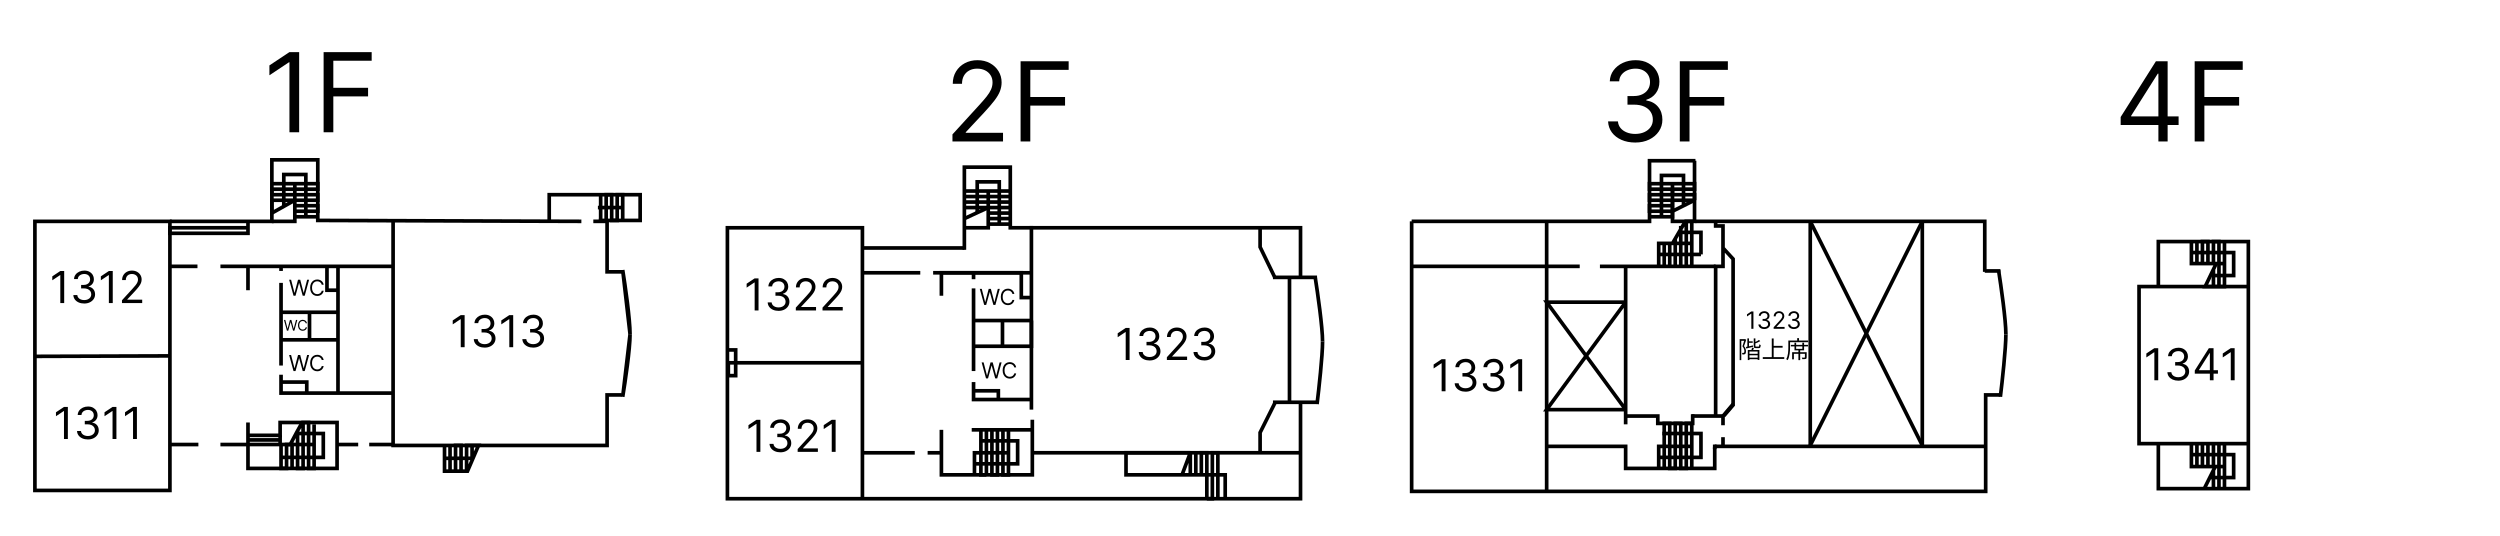 <svg width="1361" height="292" viewBox="0 0 1361 292" fill="none" xmlns="http://www.w3.org/2000/svg">
<rect width="1361" height="292" fill="#1E1E1E"/>
<rect width="1361" height="292" fill="white"/>
<path d="M34.943 147.545V165H32.83V149.761H32.727L28.466 152.591V150.443L32.83 147.545H34.943ZM45.861 165.239C44.736 165.239 43.733 165.045 42.852 164.659C41.977 164.273 41.281 163.736 40.764 163.048C40.253 162.355 39.974 161.551 39.929 160.636H42.077C42.122 161.199 42.315 161.685 42.656 162.094C42.997 162.497 43.443 162.81 43.994 163.031C44.545 163.253 45.156 163.364 45.827 163.364C46.577 163.364 47.242 163.233 47.821 162.972C48.401 162.71 48.855 162.347 49.185 161.881C49.514 161.415 49.679 160.875 49.679 160.261C49.679 159.619 49.52 159.054 49.202 158.565C48.883 158.071 48.418 157.685 47.804 157.406C47.19 157.128 46.44 156.989 45.554 156.989H44.156V155.114H45.554C46.247 155.114 46.855 154.989 47.378 154.739C47.906 154.489 48.318 154.136 48.614 153.682C48.915 153.227 49.065 152.693 49.065 152.08C49.065 151.489 48.935 150.974 48.673 150.537C48.412 150.099 48.043 149.759 47.565 149.514C47.094 149.27 46.537 149.148 45.895 149.148C45.293 149.148 44.724 149.259 44.19 149.48C43.662 149.696 43.23 150.011 42.895 150.426C42.56 150.835 42.378 151.33 42.349 151.909H40.304C40.338 150.994 40.614 150.193 41.131 149.506C41.648 148.812 42.324 148.273 43.159 147.886C44 147.5 44.923 147.307 45.929 147.307C47.008 147.307 47.935 147.526 48.707 147.963C49.48 148.395 50.074 148.966 50.489 149.676C50.903 150.386 51.111 151.153 51.111 151.977C51.111 152.96 50.852 153.798 50.335 154.491C49.824 155.185 49.128 155.665 48.247 155.932V156.068C49.349 156.25 50.21 156.719 50.83 157.474C51.449 158.224 51.758 159.153 51.758 160.261C51.758 161.21 51.5 162.062 50.983 162.818C50.472 163.568 49.773 164.159 48.886 164.591C48 165.023 46.992 165.239 45.861 165.239ZM61.381 147.545V165H59.267V149.761H59.165L54.903 152.591V150.443L59.267 147.545H61.381ZM66.401 165V163.466L72.162 157.159C72.838 156.42 73.395 155.778 73.832 155.233C74.27 154.682 74.594 154.165 74.804 153.682C75.02 153.193 75.128 152.682 75.128 152.148C75.128 151.534 74.98 151.003 74.685 150.554C74.395 150.105 73.997 149.759 73.492 149.514C72.986 149.27 72.418 149.148 71.787 149.148C71.117 149.148 70.531 149.287 70.031 149.565C69.537 149.838 69.153 150.222 68.881 150.716C68.614 151.21 68.48 151.79 68.48 152.455H66.469C66.469 151.432 66.704 150.534 67.176 149.761C67.648 148.989 68.29 148.386 69.102 147.955C69.921 147.523 70.838 147.307 71.855 147.307C72.878 147.307 73.784 147.523 74.574 147.955C75.364 148.386 75.983 148.969 76.432 149.702C76.881 150.435 77.105 151.25 77.105 152.148C77.105 152.79 76.989 153.418 76.756 154.031C76.528 154.639 76.131 155.318 75.562 156.068C75 156.812 74.219 157.722 73.219 158.795L69.298 162.989V163.125H77.412V165H66.401Z" fill="black"/>
<path d="M36.943 221.545V239H34.83V223.761H34.727L30.466 226.591V224.443L34.83 221.545H36.943ZM47.861 239.239C46.736 239.239 45.733 239.045 44.852 238.659C43.977 238.273 43.281 237.736 42.764 237.048C42.253 236.355 41.974 235.551 41.929 234.636H44.077C44.122 235.199 44.315 235.685 44.656 236.094C44.997 236.497 45.443 236.81 45.994 237.031C46.545 237.253 47.156 237.364 47.827 237.364C48.577 237.364 49.242 237.233 49.821 236.972C50.401 236.71 50.855 236.347 51.185 235.881C51.514 235.415 51.679 234.875 51.679 234.261C51.679 233.619 51.52 233.054 51.202 232.565C50.883 232.071 50.418 231.685 49.804 231.406C49.19 231.128 48.44 230.989 47.554 230.989H46.156V229.114H47.554C48.247 229.114 48.855 228.989 49.378 228.739C49.906 228.489 50.318 228.136 50.614 227.682C50.915 227.227 51.065 226.693 51.065 226.08C51.065 225.489 50.935 224.974 50.673 224.537C50.412 224.099 50.043 223.759 49.565 223.514C49.094 223.27 48.537 223.148 47.895 223.148C47.293 223.148 46.724 223.259 46.19 223.48C45.662 223.696 45.23 224.011 44.895 224.426C44.56 224.835 44.378 225.33 44.349 225.909H42.304C42.338 224.994 42.614 224.193 43.131 223.506C43.648 222.812 44.324 222.273 45.159 221.886C46 221.5 46.923 221.307 47.929 221.307C49.008 221.307 49.935 221.526 50.707 221.963C51.48 222.395 52.074 222.966 52.489 223.676C52.903 224.386 53.111 225.153 53.111 225.977C53.111 226.96 52.852 227.798 52.335 228.491C51.824 229.185 51.128 229.665 50.247 229.932V230.068C51.349 230.25 52.21 230.719 52.83 231.474C53.449 232.224 53.758 233.153 53.758 234.261C53.758 235.21 53.5 236.062 52.983 236.818C52.472 237.568 51.773 238.159 50.886 238.591C50 239.023 48.992 239.239 47.861 239.239ZM63.381 221.545V239H61.267V223.761H61.165L56.903 226.591V224.443L61.267 221.545H63.381ZM74.537 221.545V239H72.423V223.761H72.321L68.06 226.591V224.443L72.423 221.545H74.537Z" fill="black"/>
<path d="M252.943 171.545V189H250.83V173.761H250.727L246.466 176.591V174.443L250.83 171.545H252.943ZM263.861 189.239C262.736 189.239 261.733 189.045 260.852 188.659C259.977 188.273 259.281 187.736 258.764 187.048C258.253 186.355 257.974 185.551 257.929 184.636H260.077C260.122 185.199 260.315 185.685 260.656 186.094C260.997 186.497 261.443 186.81 261.994 187.031C262.545 187.253 263.156 187.364 263.827 187.364C264.577 187.364 265.241 187.233 265.821 186.972C266.401 186.71 266.855 186.347 267.185 185.881C267.514 185.415 267.679 184.875 267.679 184.261C267.679 183.619 267.52 183.054 267.202 182.565C266.884 182.071 266.418 181.685 265.804 181.406C265.19 181.128 264.44 180.989 263.554 180.989H262.156V179.114H263.554C264.247 179.114 264.855 178.989 265.378 178.739C265.906 178.489 266.318 178.136 266.614 177.682C266.915 177.227 267.065 176.693 267.065 176.08C267.065 175.489 266.935 174.974 266.673 174.537C266.412 174.099 266.043 173.759 265.565 173.514C265.094 173.27 264.537 173.148 263.895 173.148C263.293 173.148 262.724 173.259 262.19 173.48C261.662 173.696 261.23 174.011 260.895 174.426C260.56 174.835 260.378 175.33 260.349 175.909H258.304C258.338 174.994 258.614 174.193 259.131 173.506C259.648 172.812 260.324 172.273 261.159 171.886C262 171.5 262.923 171.307 263.929 171.307C265.009 171.307 265.935 171.526 266.707 171.963C267.48 172.395 268.074 172.966 268.489 173.676C268.903 174.386 269.111 175.153 269.111 175.977C269.111 176.96 268.852 177.798 268.335 178.491C267.824 179.185 267.128 179.665 266.247 179.932V180.068C267.349 180.25 268.21 180.719 268.83 181.474C269.449 182.224 269.759 183.153 269.759 184.261C269.759 185.21 269.5 186.062 268.983 186.818C268.472 187.568 267.773 188.159 266.886 188.591C266 189.023 264.991 189.239 263.861 189.239ZM279.381 171.545V189H277.267V173.761H277.165L272.903 176.591V174.443L277.267 171.545H279.381ZM290.298 189.239C289.173 189.239 288.17 189.045 287.29 188.659C286.415 188.273 285.719 187.736 285.202 187.048C284.69 186.355 284.412 185.551 284.366 184.636H286.514C286.56 185.199 286.753 185.685 287.094 186.094C287.435 186.497 287.881 186.81 288.432 187.031C288.983 187.253 289.594 187.364 290.264 187.364C291.014 187.364 291.679 187.233 292.259 186.972C292.838 186.71 293.293 186.347 293.622 185.881C293.952 185.415 294.116 184.875 294.116 184.261C294.116 183.619 293.957 183.054 293.639 182.565C293.321 182.071 292.855 181.685 292.241 181.406C291.628 181.128 290.878 180.989 289.991 180.989H288.594V179.114H289.991C290.685 179.114 291.293 178.989 291.815 178.739C292.344 178.489 292.756 178.136 293.051 177.682C293.352 177.227 293.503 176.693 293.503 176.08C293.503 175.489 293.372 174.974 293.111 174.537C292.849 174.099 292.48 173.759 292.003 173.514C291.531 173.27 290.974 173.148 290.332 173.148C289.73 173.148 289.162 173.259 288.628 173.48C288.099 173.696 287.668 174.011 287.332 174.426C286.997 174.835 286.815 175.33 286.787 175.909H284.741C284.776 174.994 285.051 174.193 285.568 173.506C286.085 172.812 286.761 172.273 287.597 171.886C288.438 171.5 289.361 171.307 290.366 171.307C291.446 171.307 292.372 171.526 293.145 171.963C293.918 172.395 294.511 172.966 294.926 173.676C295.341 174.386 295.548 175.153 295.548 175.977C295.548 176.96 295.29 177.798 294.773 178.491C294.261 179.185 293.565 179.665 292.685 179.932V180.068C293.787 180.25 294.648 180.719 295.267 181.474C295.886 182.224 296.196 183.153 296.196 184.261C296.196 185.21 295.938 186.062 295.42 186.818C294.909 187.568 294.21 188.159 293.324 188.591C292.438 189.023 291.429 189.239 290.298 189.239Z" fill="black"/>
<path d="M413.943 228.545V246H411.83V230.761H411.727L407.466 233.591V231.443L411.83 228.545H413.943ZM424.861 246.239C423.736 246.239 422.733 246.045 421.852 245.659C420.977 245.273 420.281 244.736 419.764 244.048C419.253 243.355 418.974 242.551 418.929 241.636H421.077C421.122 242.199 421.315 242.685 421.656 243.094C421.997 243.497 422.443 243.81 422.994 244.031C423.545 244.253 424.156 244.364 424.827 244.364C425.577 244.364 426.241 244.233 426.821 243.972C427.401 243.71 427.855 243.347 428.185 242.881C428.514 242.415 428.679 241.875 428.679 241.261C428.679 240.619 428.52 240.054 428.202 239.565C427.884 239.071 427.418 238.685 426.804 238.406C426.19 238.128 425.44 237.989 424.554 237.989H423.156V236.114H424.554C425.247 236.114 425.855 235.989 426.378 235.739C426.906 235.489 427.318 235.136 427.614 234.682C427.915 234.227 428.065 233.693 428.065 233.08C428.065 232.489 427.935 231.974 427.673 231.537C427.412 231.099 427.043 230.759 426.565 230.514C426.094 230.27 425.537 230.148 424.895 230.148C424.293 230.148 423.724 230.259 423.19 230.48C422.662 230.696 422.23 231.011 421.895 231.426C421.56 231.835 421.378 232.33 421.349 232.909H419.304C419.338 231.994 419.614 231.193 420.131 230.506C420.648 229.812 421.324 229.273 422.159 228.886C423 228.5 423.923 228.307 424.929 228.307C426.009 228.307 426.935 228.526 427.707 228.963C428.48 229.395 429.074 229.966 429.489 230.676C429.903 231.386 430.111 232.153 430.111 232.977C430.111 233.96 429.852 234.798 429.335 235.491C428.824 236.185 428.128 236.665 427.247 236.932V237.068C428.349 237.25 429.21 237.719 429.83 238.474C430.449 239.224 430.759 240.153 430.759 241.261C430.759 242.21 430.5 243.062 429.983 243.818C429.472 244.568 428.773 245.159 427.886 245.591C427 246.023 425.991 246.239 424.861 246.239ZM434.244 246V244.466L440.006 238.159C440.682 237.42 441.239 236.778 441.676 236.233C442.114 235.682 442.438 235.165 442.648 234.682C442.864 234.193 442.972 233.682 442.972 233.148C442.972 232.534 442.824 232.003 442.528 231.554C442.239 231.105 441.841 230.759 441.335 230.514C440.83 230.27 440.261 230.148 439.631 230.148C438.96 230.148 438.375 230.287 437.875 230.565C437.381 230.838 436.997 231.222 436.724 231.716C436.457 232.21 436.324 232.79 436.324 233.455H434.312C434.312 232.432 434.548 231.534 435.02 230.761C435.491 229.989 436.134 229.386 436.946 228.955C437.764 228.523 438.682 228.307 439.699 228.307C440.722 228.307 441.628 228.523 442.418 228.955C443.207 229.386 443.827 229.969 444.276 230.702C444.724 231.435 444.949 232.25 444.949 233.148C444.949 233.79 444.832 234.418 444.599 235.031C444.372 235.639 443.974 236.318 443.406 237.068C442.844 237.812 442.062 238.722 441.062 239.795L437.142 243.989V244.125H445.256V246H434.244ZM454.912 228.545V246H452.798V230.761H452.696L448.435 233.591V231.443L452.798 228.545H454.912Z" fill="black"/>
<path d="M412.943 151.545V169H410.83V153.761H410.727L406.466 156.591V154.443L410.83 151.545H412.943ZM423.861 169.239C422.736 169.239 421.733 169.045 420.852 168.659C419.977 168.273 419.281 167.736 418.764 167.048C418.253 166.355 417.974 165.551 417.929 164.636H420.077C420.122 165.199 420.315 165.685 420.656 166.094C420.997 166.497 421.443 166.81 421.994 167.031C422.545 167.253 423.156 167.364 423.827 167.364C424.577 167.364 425.241 167.233 425.821 166.972C426.401 166.71 426.855 166.347 427.185 165.881C427.514 165.415 427.679 164.875 427.679 164.261C427.679 163.619 427.52 163.054 427.202 162.565C426.884 162.071 426.418 161.685 425.804 161.406C425.19 161.128 424.44 160.989 423.554 160.989H422.156V159.114H423.554C424.247 159.114 424.855 158.989 425.378 158.739C425.906 158.489 426.318 158.136 426.614 157.682C426.915 157.227 427.065 156.693 427.065 156.08C427.065 155.489 426.935 154.974 426.673 154.537C426.412 154.099 426.043 153.759 425.565 153.514C425.094 153.27 424.537 153.148 423.895 153.148C423.293 153.148 422.724 153.259 422.19 153.48C421.662 153.696 421.23 154.011 420.895 154.426C420.56 154.835 420.378 155.33 420.349 155.909H418.304C418.338 154.994 418.614 154.193 419.131 153.506C419.648 152.812 420.324 152.273 421.159 151.886C422 151.5 422.923 151.307 423.929 151.307C425.009 151.307 425.935 151.526 426.707 151.963C427.48 152.395 428.074 152.966 428.489 153.676C428.903 154.386 429.111 155.153 429.111 155.977C429.111 156.96 428.852 157.798 428.335 158.491C427.824 159.185 427.128 159.665 426.247 159.932V160.068C427.349 160.25 428.21 160.719 428.83 161.474C429.449 162.224 429.759 163.153 429.759 164.261C429.759 165.21 429.5 166.062 428.983 166.818C428.472 167.568 427.773 168.159 426.886 168.591C426 169.023 424.991 169.239 423.861 169.239ZM433.244 169V167.466L439.006 161.159C439.682 160.42 440.239 159.778 440.676 159.233C441.114 158.682 441.438 158.165 441.648 157.682C441.864 157.193 441.972 156.682 441.972 156.148C441.972 155.534 441.824 155.003 441.528 154.554C441.239 154.105 440.841 153.759 440.335 153.514C439.83 153.27 439.261 153.148 438.631 153.148C437.96 153.148 437.375 153.287 436.875 153.565C436.381 153.838 435.997 154.222 435.724 154.716C435.457 155.21 435.324 155.79 435.324 156.455H433.312C433.312 155.432 433.548 154.534 434.02 153.761C434.491 152.989 435.134 152.386 435.946 151.955C436.764 151.523 437.682 151.307 438.699 151.307C439.722 151.307 440.628 151.523 441.418 151.955C442.207 152.386 442.827 152.969 443.276 153.702C443.724 154.435 443.949 155.25 443.949 156.148C443.949 156.79 443.832 157.418 443.599 158.031C443.372 158.639 442.974 159.318 442.406 160.068C441.844 160.812 441.062 161.722 440.062 162.795L436.142 166.989V167.125H444.256V169H433.244ZM447.776 169V167.466L453.537 161.159C454.213 160.42 454.77 159.778 455.207 159.233C455.645 158.682 455.969 158.165 456.179 157.682C456.395 157.193 456.503 156.682 456.503 156.148C456.503 155.534 456.355 155.003 456.06 154.554C455.77 154.105 455.372 153.759 454.866 153.514C454.361 153.27 453.793 153.148 453.162 153.148C452.491 153.148 451.906 153.287 451.406 153.565C450.912 153.838 450.528 154.222 450.256 154.716C449.989 155.21 449.855 155.79 449.855 156.455H447.844C447.844 155.432 448.08 154.534 448.551 153.761C449.023 152.989 449.665 152.386 450.477 151.955C451.295 151.523 452.213 151.307 453.23 151.307C454.253 151.307 455.159 151.523 455.949 151.955C456.739 152.386 457.358 152.969 457.807 153.702C458.256 154.435 458.48 155.25 458.48 156.148C458.48 156.79 458.364 157.418 458.131 158.031C457.903 158.639 457.506 159.318 456.938 160.068C456.375 160.812 455.594 161.722 454.594 162.795L450.673 166.989V167.125H458.787V169H447.776Z" fill="black"/>
<path d="M614.943 178.545V196H612.83V180.761H612.727L608.466 183.591V181.443L612.83 178.545H614.943ZM625.861 196.239C624.736 196.239 623.733 196.045 622.852 195.659C621.977 195.273 621.281 194.736 620.764 194.048C620.253 193.355 619.974 192.551 619.929 191.636H622.077C622.122 192.199 622.315 192.685 622.656 193.094C622.997 193.497 623.443 193.81 623.994 194.031C624.545 194.253 625.156 194.364 625.827 194.364C626.577 194.364 627.241 194.233 627.821 193.972C628.401 193.71 628.855 193.347 629.185 192.881C629.514 192.415 629.679 191.875 629.679 191.261C629.679 190.619 629.52 190.054 629.202 189.565C628.884 189.071 628.418 188.685 627.804 188.406C627.19 188.128 626.44 187.989 625.554 187.989H624.156V186.114H625.554C626.247 186.114 626.855 185.989 627.378 185.739C627.906 185.489 628.318 185.136 628.614 184.682C628.915 184.227 629.065 183.693 629.065 183.08C629.065 182.489 628.935 181.974 628.673 181.537C628.412 181.099 628.043 180.759 627.565 180.514C627.094 180.27 626.537 180.148 625.895 180.148C625.293 180.148 624.724 180.259 624.19 180.48C623.662 180.696 623.23 181.011 622.895 181.426C622.56 181.835 622.378 182.33 622.349 182.909H620.304C620.338 181.994 620.614 181.193 621.131 180.506C621.648 179.812 622.324 179.273 623.159 178.886C624 178.5 624.923 178.307 625.929 178.307C627.009 178.307 627.935 178.526 628.707 178.963C629.48 179.395 630.074 179.966 630.489 180.676C630.903 181.386 631.111 182.153 631.111 182.977C631.111 183.96 630.852 184.798 630.335 185.491C629.824 186.185 629.128 186.665 628.247 186.932V187.068C629.349 187.25 630.21 187.719 630.83 188.474C631.449 189.224 631.759 190.153 631.759 191.261C631.759 192.21 631.5 193.062 630.983 193.818C630.472 194.568 629.773 195.159 628.886 195.591C628 196.023 626.991 196.239 625.861 196.239ZM635.244 196V194.466L641.006 188.159C641.682 187.42 642.239 186.778 642.676 186.233C643.114 185.682 643.438 185.165 643.648 184.682C643.864 184.193 643.972 183.682 643.972 183.148C643.972 182.534 643.824 182.003 643.528 181.554C643.239 181.105 642.841 180.759 642.335 180.514C641.83 180.27 641.261 180.148 640.631 180.148C639.96 180.148 639.375 180.287 638.875 180.565C638.381 180.838 637.997 181.222 637.724 181.716C637.457 182.21 637.324 182.79 637.324 183.455H635.312C635.312 182.432 635.548 181.534 636.02 180.761C636.491 179.989 637.134 179.386 637.946 178.955C638.764 178.523 639.682 178.307 640.699 178.307C641.722 178.307 642.628 178.523 643.418 178.955C644.207 179.386 644.827 179.969 645.276 180.702C645.724 181.435 645.949 182.25 645.949 183.148C645.949 183.79 645.832 184.418 645.599 185.031C645.372 185.639 644.974 186.318 644.406 187.068C643.844 187.812 643.062 188.722 642.062 189.795L638.142 193.989V194.125H646.256V196H635.244ZM655.673 196.239C654.548 196.239 653.545 196.045 652.665 195.659C651.79 195.273 651.094 194.736 650.577 194.048C650.065 193.355 649.787 192.551 649.741 191.636H651.889C651.935 192.199 652.128 192.685 652.469 193.094C652.81 193.497 653.256 193.81 653.807 194.031C654.358 194.253 654.969 194.364 655.639 194.364C656.389 194.364 657.054 194.233 657.634 193.972C658.213 193.71 658.668 193.347 658.997 192.881C659.327 192.415 659.491 191.875 659.491 191.261C659.491 190.619 659.332 190.054 659.014 189.565C658.696 189.071 658.23 188.685 657.616 188.406C657.003 188.128 656.253 187.989 655.366 187.989H653.969V186.114H655.366C656.06 186.114 656.668 185.989 657.19 185.739C657.719 185.489 658.131 185.136 658.426 184.682C658.727 184.227 658.878 183.693 658.878 183.08C658.878 182.489 658.747 181.974 658.486 181.537C658.224 181.099 657.855 180.759 657.378 180.514C656.906 180.27 656.349 180.148 655.707 180.148C655.105 180.148 654.537 180.259 654.003 180.48C653.474 180.696 653.043 181.011 652.707 181.426C652.372 181.835 652.19 182.33 652.162 182.909H650.116C650.151 181.994 650.426 181.193 650.943 180.506C651.46 179.812 652.136 179.273 652.972 178.886C653.813 178.5 654.736 178.307 655.741 178.307C656.821 178.307 657.747 178.526 658.52 178.963C659.293 179.395 659.886 179.966 660.301 180.676C660.716 181.386 660.923 182.153 660.923 182.977C660.923 183.96 660.665 184.798 660.148 185.491C659.636 186.185 658.94 186.665 658.06 186.932V187.068C659.162 187.25 660.023 187.719 660.642 188.474C661.261 189.224 661.571 190.153 661.571 191.261C661.571 192.21 661.313 193.062 660.795 193.818C660.284 194.568 659.585 195.159 658.699 195.591C657.813 196.023 656.804 196.239 655.673 196.239Z" fill="black"/>
<path d="M786.943 195.545V213H784.83V197.761H784.727L780.466 200.591V198.443L784.83 195.545H786.943ZM797.861 213.239C796.736 213.239 795.733 213.045 794.852 212.659C793.977 212.273 793.281 211.736 792.764 211.048C792.253 210.355 791.974 209.551 791.929 208.636H794.077C794.122 209.199 794.315 209.685 794.656 210.094C794.997 210.497 795.443 210.81 795.994 211.031C796.545 211.253 797.156 211.364 797.827 211.364C798.577 211.364 799.241 211.233 799.821 210.972C800.401 210.71 800.855 210.347 801.185 209.881C801.514 209.415 801.679 208.875 801.679 208.261C801.679 207.619 801.52 207.054 801.202 206.565C800.884 206.071 800.418 205.685 799.804 205.406C799.19 205.128 798.44 204.989 797.554 204.989H796.156V203.114H797.554C798.247 203.114 798.855 202.989 799.378 202.739C799.906 202.489 800.318 202.136 800.614 201.682C800.915 201.227 801.065 200.693 801.065 200.08C801.065 199.489 800.935 198.974 800.673 198.537C800.412 198.099 800.043 197.759 799.565 197.514C799.094 197.27 798.537 197.148 797.895 197.148C797.293 197.148 796.724 197.259 796.19 197.48C795.662 197.696 795.23 198.011 794.895 198.426C794.56 198.835 794.378 199.33 794.349 199.909H792.304C792.338 198.994 792.614 198.193 793.131 197.506C793.648 196.812 794.324 196.273 795.159 195.886C796 195.5 796.923 195.307 797.929 195.307C799.009 195.307 799.935 195.526 800.707 195.963C801.48 196.395 802.074 196.966 802.489 197.676C802.903 198.386 803.111 199.153 803.111 199.977C803.111 200.96 802.852 201.798 802.335 202.491C801.824 203.185 801.128 203.665 800.247 203.932V204.068C801.349 204.25 802.21 204.719 802.83 205.474C803.449 206.224 803.759 207.153 803.759 208.261C803.759 209.21 803.5 210.062 802.983 210.818C802.472 211.568 801.773 212.159 800.886 212.591C800 213.023 798.991 213.239 797.861 213.239ZM813.142 213.239C812.017 213.239 811.014 213.045 810.134 212.659C809.259 212.273 808.563 211.736 808.045 211.048C807.534 210.355 807.256 209.551 807.21 208.636H809.358C809.403 209.199 809.597 209.685 809.938 210.094C810.278 210.497 810.724 210.81 811.276 211.031C811.827 211.253 812.438 211.364 813.108 211.364C813.858 211.364 814.523 211.233 815.102 210.972C815.682 210.71 816.136 210.347 816.466 209.881C816.795 209.415 816.96 208.875 816.96 208.261C816.96 207.619 816.801 207.054 816.483 206.565C816.165 206.071 815.699 205.685 815.085 205.406C814.472 205.128 813.722 204.989 812.835 204.989H811.438V203.114H812.835C813.528 203.114 814.136 202.989 814.659 202.739C815.188 202.489 815.599 202.136 815.895 201.682C816.196 201.227 816.347 200.693 816.347 200.08C816.347 199.489 816.216 198.974 815.955 198.537C815.693 198.099 815.324 197.759 814.847 197.514C814.375 197.27 813.818 197.148 813.176 197.148C812.574 197.148 812.006 197.259 811.472 197.48C810.943 197.696 810.511 198.011 810.176 198.426C809.841 198.835 809.659 199.33 809.631 199.909H807.585C807.619 198.994 807.895 198.193 808.412 197.506C808.929 196.812 809.605 196.273 810.44 195.886C811.281 195.5 812.205 195.307 813.21 195.307C814.29 195.307 815.216 195.526 815.989 195.963C816.761 196.395 817.355 196.966 817.77 197.676C818.185 198.386 818.392 199.153 818.392 199.977C818.392 200.96 818.134 201.798 817.616 202.491C817.105 203.185 816.409 203.665 815.528 203.932V204.068C816.631 204.25 817.491 204.719 818.111 205.474C818.73 206.224 819.04 207.153 819.04 208.261C819.04 209.21 818.781 210.062 818.264 210.818C817.753 211.568 817.054 212.159 816.168 212.591C815.281 213.023 814.273 213.239 813.142 213.239ZM828.662 195.545V213H826.548V197.761H826.446L822.185 200.591V198.443L826.548 195.545H828.662Z" fill="black"/>
<path d="M1174.94 189.545V207H1172.83V191.761H1172.73L1168.47 194.591V192.443L1172.83 189.545H1174.94ZM1185.86 207.239C1184.74 207.239 1183.73 207.045 1182.85 206.659C1181.98 206.273 1181.28 205.736 1180.76 205.048C1180.25 204.355 1179.97 203.551 1179.93 202.636H1182.08C1182.12 203.199 1182.32 203.685 1182.66 204.094C1183 204.497 1183.44 204.81 1183.99 205.031C1184.55 205.253 1185.16 205.364 1185.83 205.364C1186.58 205.364 1187.24 205.233 1187.82 204.972C1188.4 204.71 1188.86 204.347 1189.18 203.881C1189.51 203.415 1189.68 202.875 1189.68 202.261C1189.68 201.619 1189.52 201.054 1189.2 200.565C1188.88 200.071 1188.42 199.685 1187.8 199.406C1187.19 199.128 1186.44 198.989 1185.55 198.989H1184.16V197.114H1185.55C1186.25 197.114 1186.86 196.989 1187.38 196.739C1187.91 196.489 1188.32 196.136 1188.61 195.682C1188.91 195.227 1189.07 194.693 1189.07 194.08C1189.07 193.489 1188.93 192.974 1188.67 192.537C1188.41 192.099 1188.04 191.759 1187.57 191.514C1187.09 191.27 1186.54 191.148 1185.89 191.148C1185.29 191.148 1184.72 191.259 1184.19 191.48C1183.66 191.696 1183.23 192.011 1182.89 192.426C1182.56 192.835 1182.38 193.33 1182.35 193.909H1180.3C1180.34 192.994 1180.61 192.193 1181.13 191.506C1181.65 190.812 1182.32 190.273 1183.16 189.886C1184 189.5 1184.92 189.307 1185.93 189.307C1187.01 189.307 1187.93 189.526 1188.71 189.963C1189.48 190.395 1190.07 190.966 1190.49 191.676C1190.9 192.386 1191.11 193.153 1191.11 193.977C1191.11 194.96 1190.85 195.798 1190.34 196.491C1189.82 197.185 1189.13 197.665 1188.25 197.932V198.068C1189.35 198.25 1190.21 198.719 1190.83 199.474C1191.45 200.224 1191.76 201.153 1191.76 202.261C1191.76 203.21 1191.5 204.062 1190.98 204.818C1190.47 205.568 1189.77 206.159 1188.89 206.591C1188 207.023 1186.99 207.239 1185.86 207.239ZM1194.84 203.42V201.682L1202.51 189.545H1203.77V192.239H1202.91L1197.12 201.409V201.545H1207.45V203.42H1194.84ZM1203.05 207V202.892V202.082V189.545H1205.06V207H1203.05ZM1216.54 189.545V207H1214.43V191.761H1214.33L1210.07 194.591V192.443L1214.43 189.545H1216.54Z" fill="black"/>
<path d="M954.568 169.545V179H953.423V170.746H953.368L951.06 172.278V171.115L953.423 169.545H954.568ZM960.482 179.129C959.873 179.129 959.329 179.025 958.852 178.815C958.378 178.606 958.001 178.315 957.721 177.943C957.444 177.567 957.293 177.132 957.269 176.636H958.432C958.457 176.941 958.561 177.204 958.746 177.426C958.931 177.644 959.172 177.814 959.471 177.934C959.769 178.054 960.1 178.114 960.463 178.114C960.87 178.114 961.23 178.043 961.544 177.901C961.858 177.76 962.104 177.563 962.282 177.31C962.461 177.058 962.55 176.766 962.55 176.433C962.55 176.085 962.464 175.779 962.292 175.515C962.119 175.247 961.867 175.038 961.534 174.887C961.202 174.736 960.796 174.661 960.316 174.661H959.559V173.645H960.316C960.691 173.645 961.02 173.577 961.304 173.442C961.59 173.306 961.813 173.116 961.973 172.869C962.136 172.623 962.218 172.334 962.218 172.001C962.218 171.681 962.147 171.403 962.005 171.166C961.864 170.929 961.664 170.744 961.405 170.612C961.15 170.48 960.848 170.413 960.5 170.413C960.174 170.413 959.866 170.473 959.577 170.593C959.291 170.71 959.057 170.881 958.875 171.106C958.694 171.327 958.595 171.595 958.58 171.909H957.472C957.49 171.414 957.64 170.98 957.92 170.607C958.2 170.232 958.566 169.939 959.018 169.73C959.474 169.521 959.974 169.416 960.519 169.416C961.104 169.416 961.605 169.535 962.024 169.772C962.442 170.006 962.764 170.315 962.989 170.7C963.213 171.084 963.326 171.5 963.326 171.946C963.326 172.478 963.186 172.932 962.906 173.308C962.629 173.683 962.252 173.943 961.775 174.088V174.162C962.372 174.26 962.838 174.514 963.173 174.924C963.509 175.33 963.676 175.833 963.676 176.433C963.676 176.947 963.536 177.409 963.256 177.818C962.979 178.224 962.601 178.545 962.121 178.778C961.641 179.012 961.094 179.129 960.482 179.129ZM965.565 179V178.169L968.685 174.753C969.052 174.353 969.353 174.005 969.59 173.71C969.827 173.411 970.003 173.131 970.116 172.869C970.233 172.605 970.292 172.328 970.292 172.038C970.292 171.706 970.212 171.418 970.052 171.175C969.895 170.932 969.679 170.744 969.406 170.612C969.132 170.48 968.824 170.413 968.482 170.413C968.119 170.413 967.802 170.489 967.531 170.64C967.263 170.787 967.056 170.995 966.908 171.263C966.763 171.531 966.691 171.844 966.691 172.205H965.602C965.602 171.651 965.729 171.164 965.985 170.746C966.24 170.327 966.588 170.001 967.028 169.767C967.471 169.533 967.968 169.416 968.519 169.416C969.073 169.416 969.564 169.533 969.992 169.767C970.42 170.001 970.755 170.316 970.998 170.713C971.241 171.11 971.363 171.552 971.363 172.038C971.363 172.386 971.3 172.726 971.174 173.059C971.051 173.388 970.835 173.756 970.527 174.162C970.223 174.565 969.799 175.058 969.258 175.639L967.134 177.911V177.984H971.529V179H965.565ZM976.63 179.129C976.021 179.129 975.478 179.025 975.001 178.815C974.527 178.606 974.15 178.315 973.87 177.943C973.593 177.567 973.442 177.132 973.417 176.636H974.581C974.605 176.941 974.71 177.204 974.895 177.426C975.079 177.644 975.321 177.814 975.619 177.934C975.918 178.054 976.249 178.114 976.612 178.114C977.018 178.114 977.378 178.043 977.692 177.901C978.006 177.76 978.252 177.563 978.431 177.31C978.609 177.058 978.699 176.766 978.699 176.433C978.699 176.085 978.612 175.779 978.44 175.515C978.268 175.247 978.015 175.038 977.683 174.887C977.35 174.736 976.944 174.661 976.464 174.661H975.707V173.645H976.464C976.84 173.645 977.169 173.577 977.452 173.442C977.738 173.306 977.961 173.116 978.121 172.869C978.285 172.623 978.366 172.334 978.366 172.001C978.366 171.681 978.295 171.403 978.154 171.166C978.012 170.929 977.812 170.744 977.554 170.612C977.298 170.48 976.997 170.413 976.649 170.413C976.323 170.413 976.015 170.473 975.725 170.593C975.439 170.71 975.205 170.881 975.024 171.106C974.842 171.327 974.744 171.595 974.728 171.909H973.62C973.639 171.414 973.788 170.98 974.068 170.607C974.348 170.232 974.714 169.939 975.167 169.73C975.622 169.521 976.123 169.416 976.667 169.416C977.252 169.416 977.754 169.535 978.172 169.772C978.591 170.006 978.912 170.315 979.137 170.7C979.362 171.084 979.474 171.5 979.474 171.946C979.474 172.478 979.334 172.932 979.054 173.308C978.777 173.683 978.4 173.943 977.923 174.088V174.162C978.52 174.26 978.986 174.514 979.322 174.924C979.657 175.33 979.825 175.833 979.825 176.433C979.825 176.947 979.685 177.409 979.405 177.818C979.128 178.224 978.749 178.545 978.269 178.778C977.789 179.012 977.243 179.129 976.63 179.129ZM951.707 185.822H954.177V186.615H951.707V185.822ZM951.98 192.608H957.193V193.401H951.98V192.608ZM951.954 194.701H957.349V195.533H951.954V194.701ZM951.265 184.236H952.149V189.046H951.265V184.236ZM950.42 188.903C950.914 188.808 951.503 188.682 952.188 188.526C952.881 188.37 953.583 188.21 954.294 188.045L954.372 188.799C953.731 188.964 953.085 189.128 952.435 189.293C951.794 189.458 951.209 189.605 950.68 189.735L950.42 188.903ZM954.736 184.236H955.633V188.305C955.633 188.47 955.655 188.578 955.698 188.63C955.75 188.673 955.867 188.695 956.049 188.695C956.101 188.695 956.183 188.695 956.296 188.695C956.409 188.695 956.534 188.695 956.673 188.695C956.812 188.695 956.937 188.695 957.05 188.695C957.171 188.695 957.262 188.695 957.323 188.695C957.436 188.695 957.518 188.669 957.57 188.617C957.622 188.556 957.657 188.435 957.674 188.253C957.7 188.071 957.717 187.807 957.726 187.46C957.83 187.538 957.96 187.612 958.116 187.681C958.272 187.742 958.415 187.785 958.545 187.811C958.519 188.262 958.467 188.613 958.389 188.864C958.311 189.115 958.194 189.289 958.038 189.384C957.891 189.479 957.683 189.527 957.414 189.527C957.371 189.527 957.28 189.527 957.141 189.527C957.002 189.527 956.846 189.527 956.673 189.527C956.508 189.527 956.357 189.527 956.218 189.527C956.088 189.527 955.997 189.527 955.945 189.527C955.624 189.527 955.373 189.492 955.191 189.423C955.018 189.354 954.896 189.232 954.827 189.059C954.766 188.877 954.736 188.626 954.736 188.305V184.236ZM957.583 185.055L958.272 185.705C957.873 185.956 957.41 186.199 956.881 186.433C956.361 186.658 955.858 186.862 955.373 187.044C955.356 186.949 955.317 186.84 955.256 186.719C955.195 186.598 955.139 186.489 955.087 186.394C955.39 186.264 955.698 186.125 956.01 185.978C956.322 185.831 956.612 185.679 956.881 185.523C957.158 185.358 957.392 185.202 957.583 185.055ZM953.852 189.241L954.84 189.449C954.727 189.744 954.61 190.038 954.489 190.333C954.376 190.628 954.268 190.883 954.164 191.1L953.319 190.892C953.414 190.667 953.514 190.398 953.618 190.086C953.731 189.765 953.809 189.484 953.852 189.241ZM951.499 190.554H957.817V195.962H956.868V191.386H952.409V196.014H951.499V190.554ZM947.079 184.639H949.991V185.523H947.95V196.04H947.079V184.639ZM949.692 184.639H949.861L950.004 184.587L950.641 184.977C950.528 185.332 950.403 185.709 950.264 186.108C950.134 186.498 949.995 186.892 949.848 187.291C949.709 187.69 949.571 188.067 949.432 188.422C949.874 188.959 950.164 189.462 950.303 189.93C950.442 190.398 950.511 190.831 950.511 191.23C950.52 191.568 950.485 191.871 950.407 192.14C950.329 192.4 950.199 192.595 950.017 192.725C949.939 192.786 949.844 192.833 949.731 192.868C949.627 192.903 949.51 192.933 949.38 192.959C949.259 192.968 949.124 192.976 948.977 192.985C948.838 192.985 948.7 192.981 948.561 192.972C948.552 192.851 948.526 192.712 948.483 192.556C948.448 192.391 948.396 192.244 948.327 192.114C948.466 192.123 948.591 192.131 948.704 192.14C948.817 192.14 948.916 192.136 949.003 192.127C949.176 192.127 949.311 192.092 949.406 192.023C949.493 191.954 949.553 191.837 949.588 191.672C949.631 191.499 949.653 191.317 949.653 191.126C949.644 190.771 949.571 190.376 949.432 189.943C949.293 189.51 949.007 189.037 948.574 188.526C948.678 188.231 948.782 187.919 948.886 187.59C948.999 187.261 949.103 186.931 949.198 186.602C949.302 186.273 949.393 185.965 949.471 185.679C949.558 185.384 949.631 185.124 949.692 184.899V184.639ZM965.11 188.292H970.453V189.267H965.11V188.292ZM959.663 194.441H971.35V195.416H959.663V194.441ZM964.551 184.275H965.578V194.961H964.551V184.275ZM979.059 190.372H980.021V196.066H979.059V190.372ZM974.938 187.759H984.272V188.578H974.938V187.759ZM976.914 186.602H977.824V189.917H981.191V186.602H982.14V190.71H976.914V186.602ZM975.64 191.75H983.037V192.608H976.589V195.611H975.64V191.75ZM982.595 191.75H983.557V194.506C983.557 194.749 983.527 194.939 983.466 195.078C983.405 195.217 983.28 195.321 983.089 195.39C982.907 195.459 982.66 195.498 982.348 195.507C982.045 195.524 981.655 195.533 981.178 195.533C981.161 195.403 981.126 195.26 981.074 195.104C981.022 194.948 980.966 194.809 980.905 194.688C981.252 194.697 981.559 194.701 981.828 194.701C982.097 194.701 982.279 194.697 982.374 194.688C982.461 194.688 982.517 194.675 982.543 194.649C982.578 194.623 982.595 194.571 982.595 194.493V191.75ZM978.383 184.08H979.384V185.861H978.383V184.08ZM974.054 185.393H984.376V186.277H974.054V185.393ZM973.573 185.393H974.509V189.15C974.509 189.653 974.492 190.203 974.457 190.801C974.431 191.399 974.37 192.01 974.275 192.634C974.188 193.258 974.058 193.865 973.885 194.454C973.72 195.043 973.495 195.585 973.209 196.079C973.157 196.027 973.079 195.962 972.975 195.884C972.88 195.815 972.78 195.745 972.676 195.676C972.581 195.615 972.49 195.572 972.403 195.546C972.672 195.078 972.884 194.575 973.04 194.038C973.196 193.492 973.313 192.933 973.391 192.361C973.469 191.789 973.517 191.23 973.534 190.684C973.56 190.129 973.573 189.618 973.573 189.15V185.393Z" fill="black"/>
<path d="M162.858 28.364V72H157.574V33.903H157.318L146.665 40.977V35.608L157.574 28.364H162.858ZM176.175 72V28.364H202.339V33.051H181.459V47.795H200.379V52.483H181.459V72H176.175Z" fill="black"/>
<path d="M518.517 77V73.165L532.92 57.398C534.611 55.551 536.003 53.946 537.097 52.582C538.19 51.205 539 49.912 539.526 48.705C540.065 47.483 540.335 46.205 540.335 44.869C540.335 43.335 539.966 42.007 539.227 40.885C538.503 39.763 537.509 38.896 536.244 38.285C534.98 37.675 533.56 37.369 531.983 37.369C530.307 37.369 528.844 37.717 527.594 38.413C526.358 39.095 525.399 40.054 524.717 41.29C524.05 42.526 523.716 43.974 523.716 45.636H518.688C518.688 43.08 519.277 40.835 520.456 38.903C521.635 36.972 523.24 35.466 525.271 34.386C527.317 33.307 529.611 32.767 532.153 32.767C534.71 32.767 536.976 33.307 538.95 34.386C540.925 35.466 542.473 36.922 543.595 38.754C544.717 40.587 545.278 42.625 545.278 44.869C545.278 46.474 544.987 48.044 544.405 49.578C543.837 51.098 542.842 52.795 541.422 54.67C540.016 56.531 538.062 58.804 535.562 61.489L525.761 71.972V72.312H546.045V77H518.517ZM555.612 77V33.364H581.777V38.051H560.896V52.795H579.817V57.483H560.896V77H555.612Z" fill="black"/>
<path d="M890.261 77.597C887.449 77.597 884.942 77.114 882.74 76.148C880.553 75.182 878.813 73.84 877.52 72.121C876.241 70.388 875.545 68.378 875.432 66.091H880.801C880.915 67.497 881.398 68.712 882.25 69.734C883.102 70.743 884.217 71.524 885.595 72.078C886.973 72.632 888.5 72.909 890.176 72.909C892.051 72.909 893.713 72.582 895.162 71.929C896.611 71.276 897.747 70.367 898.571 69.202C899.395 68.037 899.807 66.688 899.807 65.153C899.807 63.548 899.409 62.135 898.614 60.913C897.818 59.678 896.653 58.712 895.119 58.016C893.585 57.32 891.71 56.972 889.494 56.972H886V52.284H889.494C891.227 52.284 892.747 51.972 894.054 51.347C895.375 50.722 896.405 49.841 897.143 48.705C897.896 47.568 898.273 46.233 898.273 44.699C898.273 43.222 897.946 41.936 897.293 40.842C896.639 39.749 895.716 38.896 894.523 38.285C893.344 37.675 891.952 37.369 890.347 37.369C888.841 37.369 887.42 37.646 886.085 38.2C884.764 38.74 883.685 39.528 882.847 40.565C882.009 41.588 881.554 42.824 881.483 44.273H876.369C876.455 41.986 877.143 39.983 878.436 38.264C879.729 36.531 881.419 35.182 883.507 34.216C885.609 33.25 887.918 32.767 890.432 32.767C893.131 32.767 895.446 33.314 897.378 34.408C899.31 35.487 900.794 36.915 901.831 38.69C902.868 40.466 903.386 42.383 903.386 44.443C903.386 46.901 902.74 48.996 901.447 50.729C900.169 52.462 898.429 53.662 896.227 54.33V54.67C898.983 55.125 901.135 56.297 902.683 58.186C904.232 60.061 905.006 62.383 905.006 65.153C905.006 67.526 904.359 69.656 903.067 71.546C901.788 73.421 900.041 74.898 897.825 75.977C895.609 77.057 893.088 77.597 890.261 77.597ZM914.487 77V33.364H940.652V38.051H919.771V52.795H938.692V57.483H919.771V77H914.487Z" fill="black"/>
<path d="M1154.49 68.051V63.705L1173.67 33.364H1176.82V40.097H1174.69L1160.2 63.023V63.364H1186.03V68.051H1154.49ZM1175.03 77V66.73V64.706V33.364H1180.06V77H1175.03ZM1194.78 77V33.364H1220.94V38.051H1200.06V52.795H1218.98V57.483H1200.06V77H1194.78Z" fill="black"/>
<path d="M1224 267V266M1175 156V131.5H1224V156M1175 156H1224M1175 156H1164.5V241.5H1175M1224 156V241.5M1224 241.5V266M1224 241.5H1211M1224 266H1211M1175 241.5V266H1200M1175 241.5H1193M1193 241.5H1196M1193 241.5V247.5M1211 254H1208M1196 254H1193V247.75V247.5M1196 254V241.5M1196 254H1199M1196 241.5H1199M1199 241.5V254M1199 241.5H1202M1199 254H1202M1202 254V241.5M1202 254H1205M1202 241.5H1205M1205 241.5H1205.5H1208M1205 241.5V254M1205 254H1206M1208 254V241.5M1208 254H1206M1208 254V266M1208 241.5H1211M1211 241.5V266M1211 266H1208.5H1208M1200 266H1205M1200 266L1205 256M1206 254L1205 256M1205 266H1206H1208M1205 266V256M1193 247.5H1216V260H1203.5" stroke="black" stroke-width="2"/>
<path d="M19 194V120.5H92.5V193.75M19 194V267H92.5V193.75M19 194L92.5 193.75" stroke="black" stroke-width="2"/>
<path d="M92.5 120.5H148V87H173V120L299 120.439M316.5 120.5L299 120.439M299 120.439V106H348.5V120H330.5M326 120H330.5M330.5 120V148H339" stroke="black" stroke-width="2"/>
<path d="M159.787 161L157.4 152.273H158.474L160.298 159.381H160.383L162.241 152.273H163.434L165.292 159.381H165.377L167.201 152.273H168.275L165.889 161H164.798L162.872 154.045H162.804L160.877 161H159.787ZM176.205 155H175.148C175.085 154.696 174.976 154.429 174.82 154.199C174.666 153.969 174.479 153.776 174.257 153.619C174.038 153.46 173.795 153.341 173.528 153.261C173.261 153.182 172.983 153.142 172.693 153.142C172.165 153.142 171.686 153.276 171.257 153.543C170.831 153.81 170.491 154.203 170.239 154.723C169.989 155.243 169.864 155.881 169.864 156.636C169.864 157.392 169.989 158.03 170.239 158.55C170.491 159.07 170.831 159.463 171.257 159.73C171.686 159.997 172.165 160.131 172.693 160.131C172.983 160.131 173.261 160.091 173.528 160.011C173.795 159.932 174.038 159.814 174.257 159.658C174.479 159.499 174.666 159.304 174.82 159.074C174.976 158.841 175.085 158.574 175.148 158.273H176.205C176.125 158.719 175.98 159.118 175.77 159.47C175.56 159.822 175.298 160.122 174.986 160.369C174.673 160.614 174.322 160.8 173.933 160.928C173.547 161.055 173.134 161.119 172.693 161.119C171.949 161.119 171.287 160.938 170.707 160.574C170.128 160.21 169.672 159.693 169.339 159.023C169.007 158.352 168.841 157.557 168.841 156.636C168.841 155.716 169.007 154.92 169.339 154.25C169.672 153.58 170.128 153.062 170.707 152.699C171.287 152.335 171.949 152.153 172.693 152.153C173.134 152.153 173.547 152.217 173.933 152.345C174.322 152.473 174.673 152.661 174.986 152.908C175.298 153.152 175.56 153.45 175.77 153.803C175.98 154.152 176.125 154.551 176.205 155Z" fill="black"/>
<path d="M535.787 166L533.4 157.273H534.474L536.298 164.381H536.383L538.241 157.273H539.434L541.292 164.381H541.377L543.201 157.273H544.275L541.889 166H540.798L538.872 159.045H538.804L536.877 166H535.787ZM552.205 160H551.148C551.085 159.696 550.976 159.429 550.82 159.199C550.666 158.969 550.479 158.776 550.257 158.619C550.038 158.46 549.795 158.341 549.528 158.261C549.261 158.182 548.983 158.142 548.693 158.142C548.165 158.142 547.686 158.276 547.257 158.543C546.831 158.81 546.491 159.203 546.239 159.723C545.989 160.243 545.864 160.881 545.864 161.636C545.864 162.392 545.989 163.03 546.239 163.55C546.491 164.07 546.831 164.463 547.257 164.73C547.686 164.997 548.165 165.131 548.693 165.131C548.983 165.131 549.261 165.091 549.528 165.011C549.795 164.932 550.038 164.814 550.257 164.658C550.479 164.499 550.666 164.304 550.82 164.074C550.976 163.841 551.085 163.574 551.148 163.273H552.205C552.125 163.719 551.98 164.118 551.77 164.47C551.56 164.822 551.298 165.122 550.986 165.369C550.673 165.614 550.322 165.8 549.933 165.928C549.547 166.055 549.134 166.119 548.693 166.119C547.949 166.119 547.287 165.938 546.707 165.574C546.128 165.21 545.672 164.693 545.339 164.023C545.007 163.352 544.841 162.557 544.841 161.636C544.841 160.716 545.007 159.92 545.339 159.25C545.672 158.58 546.128 158.062 546.707 157.699C547.287 157.335 547.949 157.153 548.693 157.153C549.134 157.153 549.547 157.217 549.933 157.345C550.322 157.473 550.673 157.661 550.986 157.908C551.298 158.152 551.56 158.45 551.77 158.803C551.98 159.152 552.125 159.551 552.205 160Z" fill="black"/>
<path d="M536.787 206L534.4 197.273H535.474L537.298 204.381H537.383L539.241 197.273H540.434L542.292 204.381H542.377L544.201 197.273H545.275L542.889 206H541.798L539.872 199.045H539.804L537.877 206H536.787ZM553.205 200H552.148C552.085 199.696 551.976 199.429 551.82 199.199C551.666 198.969 551.479 198.776 551.257 198.619C551.038 198.46 550.795 198.341 550.528 198.261C550.261 198.182 549.983 198.142 549.693 198.142C549.165 198.142 548.686 198.276 548.257 198.543C547.831 198.81 547.491 199.203 547.239 199.723C546.989 200.243 546.864 200.881 546.864 201.636C546.864 202.392 546.989 203.03 547.239 203.55C547.491 204.07 547.831 204.463 548.257 204.73C548.686 204.997 549.165 205.131 549.693 205.131C549.983 205.131 550.261 205.091 550.528 205.011C550.795 204.932 551.038 204.814 551.257 204.658C551.479 204.499 551.666 204.304 551.82 204.074C551.976 203.841 552.085 203.574 552.148 203.273H553.205C553.125 203.719 552.98 204.118 552.77 204.47C552.56 204.822 552.298 205.122 551.986 205.369C551.673 205.614 551.322 205.8 550.933 205.928C550.547 206.055 550.134 206.119 549.693 206.119C548.949 206.119 548.287 205.938 547.707 205.574C547.128 205.21 546.672 204.693 546.339 204.023C546.007 203.352 545.841 202.557 545.841 201.636C545.841 200.716 546.007 199.92 546.339 199.25C546.672 198.58 547.128 198.062 547.707 197.699C548.287 197.335 548.949 197.153 549.693 197.153C550.134 197.153 550.547 197.217 550.933 197.345C551.322 197.473 551.673 197.661 551.986 197.908C552.298 198.152 552.56 198.45 552.77 198.803C552.98 199.152 553.125 199.551 553.205 200Z" fill="black"/>
<path d="M159.787 202L157.4 193.273H158.474L160.298 200.381H160.383L162.241 193.273H163.434L165.292 200.381H165.377L167.201 193.273H168.275L165.889 202H164.798L162.872 195.045H162.804L160.877 202H159.787ZM176.205 196H175.148C175.085 195.696 174.976 195.429 174.82 195.199C174.666 194.969 174.479 194.776 174.257 194.619C174.038 194.46 173.795 194.341 173.528 194.261C173.261 194.182 172.983 194.142 172.693 194.142C172.165 194.142 171.686 194.276 171.257 194.543C170.831 194.81 170.491 195.203 170.239 195.723C169.989 196.243 169.864 196.881 169.864 197.636C169.864 198.392 169.989 199.03 170.239 199.55C170.491 200.07 170.831 200.463 171.257 200.73C171.686 200.997 172.165 201.131 172.693 201.131C172.983 201.131 173.261 201.091 173.528 201.011C173.795 200.932 174.038 200.814 174.257 200.658C174.479 200.499 174.666 200.304 174.82 200.074C174.976 199.841 175.085 199.574 175.148 199.273H176.205C176.125 199.719 175.98 200.118 175.77 200.47C175.56 200.822 175.298 201.122 174.986 201.369C174.673 201.614 174.322 201.8 173.933 201.928C173.547 202.055 173.134 202.119 172.693 202.119C171.949 202.119 171.287 201.938 170.707 201.574C170.128 201.21 169.672 200.693 169.339 200.023C169.007 199.352 168.841 198.557 168.841 197.636C168.841 196.716 169.007 195.92 169.339 195.25C169.672 194.58 170.128 194.062 170.707 193.699C171.287 193.335 171.949 193.153 172.693 193.153C173.134 193.153 173.547 193.217 173.933 193.345C174.322 193.473 174.673 193.661 174.986 193.908C175.298 194.152 175.56 194.45 175.77 194.803C175.98 195.152 176.125 195.551 176.205 196Z" fill="black"/>
<path d="M156.191 180L154.6 174.182H155.316L156.532 178.92H156.589L157.827 174.182H158.623L159.862 178.92H159.918L161.134 174.182H161.85L160.259 180H159.532L158.248 175.364H158.202L156.918 180H156.191ZM167.136 176H166.432C166.39 175.797 166.317 175.619 166.213 175.466C166.111 175.312 165.986 175.184 165.838 175.08C165.692 174.973 165.53 174.894 165.352 174.841C165.174 174.788 164.989 174.761 164.795 174.761C164.443 174.761 164.124 174.85 163.838 175.028C163.554 175.206 163.328 175.469 163.159 175.815C162.992 176.162 162.909 176.587 162.909 177.091C162.909 177.595 162.992 178.02 163.159 178.366C163.328 178.713 163.554 178.975 163.838 179.153C164.124 179.331 164.443 179.42 164.795 179.42C164.989 179.42 165.174 179.394 165.352 179.341C165.53 179.288 165.692 179.209 165.838 179.105C165.986 178.999 166.111 178.869 166.213 178.716C166.317 178.561 166.39 178.383 166.432 178.182H167.136C167.083 178.479 166.987 178.745 166.847 178.98C166.706 179.215 166.532 179.415 166.324 179.58C166.116 179.742 165.882 179.866 165.622 179.952C165.365 180.037 165.089 180.08 164.795 180.08C164.299 180.08 163.858 179.958 163.472 179.716C163.085 179.473 162.781 179.129 162.56 178.682C162.338 178.235 162.227 177.705 162.227 177.091C162.227 176.477 162.338 175.947 162.56 175.5C162.781 175.053 163.085 174.708 163.472 174.466C163.858 174.223 164.299 174.102 164.795 174.102C165.089 174.102 165.365 174.145 165.622 174.23C165.882 174.315 166.116 174.44 166.324 174.605C166.532 174.768 166.706 174.967 166.847 175.202C166.987 175.435 167.083 175.701 167.136 176Z" fill="black"/>
<path d="M214 120.5V242.5H330.5V215H338.5" stroke="black" stroke-width="2"/>
<path d="M201 242H213.5" stroke="black" stroke-width="2"/>
<path d="M195 242H184.5H183.5V230H152.5V236.5V237H135V230V242M135 242H120.5H120H135ZM135 242.5V255H183.5V242.5" stroke="black" stroke-width="2"/>
<path d="M135 242H152.5M152.5 242V239.5M152.5 242V237V239.5M152.5 242H158M152.5 239.5H152H135.5M162 234.5V255H165V230H165.5H168V231V255H171V254V231V242H158M162 234.5L158 242M162 234.5L164.5 230" stroke="black" stroke-width="2"/>
<path d="M159 255V242H156V255H153V249M153 242.5V248.75V249M153 249H176V236H162" stroke="black" stroke-width="2"/>
<path d="M92.5 242H108" stroke="black" stroke-width="2"/>
<path d="M92.5 145H107.5" stroke="black" stroke-width="2"/>
<path d="M120 145H135M135 145V158M135 145H153M153 145V147.5M153 145H178M178 145V158H184M178 145H184M184 158V145M184 158V170M184 145H214M184 214V214.5V215V214ZM184 214H167M184 214V185M184 214H214M153 204V208M153 208V214H167M153 208H167V213V214M153 198.5V199V185M153 154V170M153 170V170.5V185M153 170H168.5M184 170V185M184 170H168.5M184 185H168.5M153 185H168.5M168.5 185V170" stroke="black" stroke-width="2"/>
<path d="M135 120.5V124M135 124V127H93H92.5V124H135ZM148 120.5H160.5V118M148 106.5V106M148 106V103H173V102.5V100H148H160.5V109M148 106H173V109H160.5M160.5 109H148V112V116L154.5 112.36M160.5 109V112M160.5 109L154.5 112.36M160.5 112H173V115H160.5M160.5 112V115M160.5 115V117.75V118M160.5 118H166.5M173 118H166.5M166.5 118V95H155M154.5 95H154M154.5 95V112.36M154.5 95H155M153.5 95H155" stroke="black" stroke-width="2"/>
<path d="M242 242.5V256.5H245M257 242.5H260.5L254.5 256.5H254M257 242.5V250.301M257 242.5H254V256.5M254 256.5H251M251 256.5V242.5H248V256.5M251 256.5H248M248 256.5H245M245 256.5V242.5" stroke="black" stroke-width="2"/>
<path d="M242 249.5H257" stroke="black" stroke-width="2"/>
<path d="M327 119V106V120V120.5H323.5H323H330V106H333V120H336V106H339V113M339 120V113M339 113H325.5" stroke="black" stroke-width="2"/>
<path d="M343 182C343 173.688 340.333 155.203 339 147L343 182Z" stroke="black" stroke-width="2"/>
<path d="M343 182C343 190.075 340.333 208.031 339 216L343 182Z" stroke="black" stroke-width="2"/>
<path d="M469.5 271.5V149V124H396V271.5H469.5ZM469.5 271.5H708V219.5V219M708 219V218.5V218V219ZM717 219H702M693 219H702M702 219V151M702 150V151M702 151H708M717 151H708M693 151H708M708 151V124M708 123V124M708 124H550M550 124H549.5H549H550ZM550 124V122M550 90V91M550 91H525V104M550 91V104M525 136V124M525 124H538V122M525 124V113M538 103V116M538 122H550M538 122V119M550 122V119M550 119H538M550 119V116M538 119V116M538 116H550M550 116V113M550 113H525M550 113V110M525 113V110M525 110H550M525 110V107M550 110V107M550 107H525M550 107V104M525 107V104M525 104H550" stroke="black" stroke-width="2"/>
<path d="M525 119L538 113" stroke="black" stroke-width="2"/>
<path d="M525 135H469" stroke="black" stroke-width="2"/>
<path d="M469.5 148.5H501" stroke="black" stroke-width="2"/>
<path d="M508 148.5H561.5V123V217.5M561.5 223V217.5M561.5 217.5H543.5M529 217.5H530M530 217.5V212.75M530 217.5H543.5M530 208V212.75M530 212.75H543.5V217.5" stroke="black" stroke-width="2"/>
<path d="M530 202V188.5M530 157V174.5M530 174.5V188.5M530 174.5H545.75M562 174.5H561.5M561.5 174.5V188.5H545.75M561.5 174.5H545.75M530 188.5H545.75M545.75 188.5V174.5" stroke="black" stroke-width="2"/>
<path d="M561.5 162H556M555 162H556M556 162V148.5H530M530 148.5V152M530 148.5H512.5V161" stroke="black" stroke-width="2"/>
<path d="M469.5 197.5H396.5V204.5H400.5V190.5H396.5" stroke="black" stroke-width="2"/>
<path d="M469.5 246.5H498" stroke="black" stroke-width="2"/>
<path d="M505 246.5H512.5" stroke="black" stroke-width="2"/>
<path d="M512.5 234V258.5H562V234M562 234V229.5V228.5V234Z" stroke="black" stroke-width="2"/>
<path d="M529 234H534M562 234H549M549 234H548.5H546M549 234V246.5M546 234V258.5H549V252.5M546 234H543M543 234V258.5H540V234M543 234H540M540 234H537M537 234V258.5M537 234H534M537 258.716V258.5M537 258.5H534V234M530.5 258.5V246.5H549M549 246.5V252.5M549 252.5H531H554V240M554 239V240M554 240H533" stroke="black" stroke-width="2"/>
<path d="M562 246.5H686M708.5 246.5H686M686 246.5V235.5L694 219.5" stroke="black" stroke-width="2"/>
<path d="M694 151L686 134.5V124.5" stroke="black" stroke-width="2"/>
<path d="M667 271V258.5H657M648 246.5H613V258.5H643.5M648 246.5L643.5 258.5M648 246.5V258.5M643.5 258.5H648M648 258.5H651M651 246.5V258.5M651 258.5H654M654 258.5V246.5H657V258.5M654 258.5H657M657 258.5V271M657 271.5H660V246.5H663V271.5" stroke="black" stroke-width="2"/>
<path d="M544 122V99H532M531 99H532M532 99V116" stroke="black" stroke-width="2"/>
<path d="M720 186C720 193.6 718 211.833 717 220" stroke="black" stroke-width="2"/>
<path d="M720 186C720 178.176 717.333 159.407 716 151" stroke="black" stroke-width="2"/>
<path d="M1092 182C1092 189.6 1090 207.833 1089 216" stroke="black" stroke-width="2"/>
<path d="M1092 182C1092 174.176 1089.33 155.407 1088 147" stroke="black" stroke-width="2"/>
<path d="M768.5 120.5V267.5H1081V215H1080H1089" stroke="black" stroke-width="2"/>
<path d="M1081 243H933.5" stroke="black" stroke-width="2"/>
<path d="M933.5 243.5V255H885M885 255H884.5H884H885ZM885 255V243H842" stroke="black" stroke-width="2"/>
<path d="M842 267.5V145H860H769" stroke="black" stroke-width="2"/>
<path d="M768.5 120.5H898V87.5H922.5M923 87.5H922.5M922.5 87.5V120.31V120.5H910.5V100" stroke="black" stroke-width="2"/>
<path d="M923 120.5H1080.5V147.5M1080.5 148V147.5M1080.5 147.5H1089" stroke="black" stroke-width="2"/>
<path d="M1046.5 243V120.5" stroke="black" stroke-width="2"/>
<path d="M985.5 242.5V120.5L1046.5 242.5" stroke="black" stroke-width="2"/>
<path d="M985.5 242.5L1046.5 120.5" stroke="black" stroke-width="2"/>
<path d="M938 243V238" stroke="black" stroke-width="2"/>
<path d="M938 231.5V226" stroke="black" stroke-width="2"/>
<path d="M943.5 220L938 226.5" stroke="black" stroke-width="2"/>
<path d="M921 226.5H934M938.5 226.5H934M934 226.5V145H938M938 145H938.5H939H938ZM938 145V135M934 120.5V123H938V135M938 135L943.5 141V220.5L938.5 226.341" stroke="black" stroke-width="2"/>
<path d="M933.5 242V244.5" stroke="black" stroke-width="2"/>
<path d="M871 145H903M934 145H921M921 145H918M921 145V138.75V138.5M918 145V120.5H921V132.5M918 145H915M915 145V123M915 145H912M912 145V130M912 145H909M909 145V132.5M909 145H906M906 145V132.5M906 145H903M903 145V138.5M921 132.5V138.5M921 132.5H910.5M921 138.5H926M926 138.5H903M926 138.5V126.5H914M903 138.5V132.5H902H910.5M914 126.5L910.5 132.5M914 126.5L917.5 120.5" stroke="black" stroke-width="2"/>
<path d="M842 145V120.5" stroke="black" stroke-width="2"/>
<path d="M885 164.5H842L885 223M885 164.5V145V223M885 164.5L842 223H885M885 231V223" stroke="black" stroke-width="2"/>
<path d="M885 226.5H902.5V230.5H921.5V226.5V225.5" stroke="black" stroke-width="2"/>
<path d="M903 255V243H921V255V230.5H918V255H915V230.5H912V255H909V230.5H906V254.772" stroke="black" stroke-width="2"/>
<path d="M903 249H926V236H905" stroke="black" stroke-width="2"/>
<path d="M898 118H904.5M910.5 115V118H904.5M910.5 115H898V112H910.5M910.5 115V112M910.5 115L916.5 112M910.5 112V109M910.5 109H898V106H910.5M910.5 109H922.5M910.5 106V103M910.5 106H922.5V109M910.5 103H898V100H922.5V103H910.5ZM922.5 109L916.5 112M916.5 112V95.5H904.5V118" stroke="black" stroke-width="2"/>
<path d="M1193 131.5V143.5H1196M1206.5 143.5L1200.5 156H1211V131.5V143.5H1208M1206.5 143.5H1208M1206.5 143.5H1205M1208 143.5V131.5H1205V143.5M1205 143.5H1202M1202 143.5V131.5H1199V143.5M1202 143.5H1199M1199 143.5H1196M1196 143.5V131.5" stroke="black" stroke-width="2"/>
<path d="M1208 156V143" stroke="black" stroke-width="2"/>
<path d="M1205 155.5V150M1205 147V150M1205 150H1215.5H1216V137.5H1193" stroke="black" stroke-width="2"/>
</svg>
